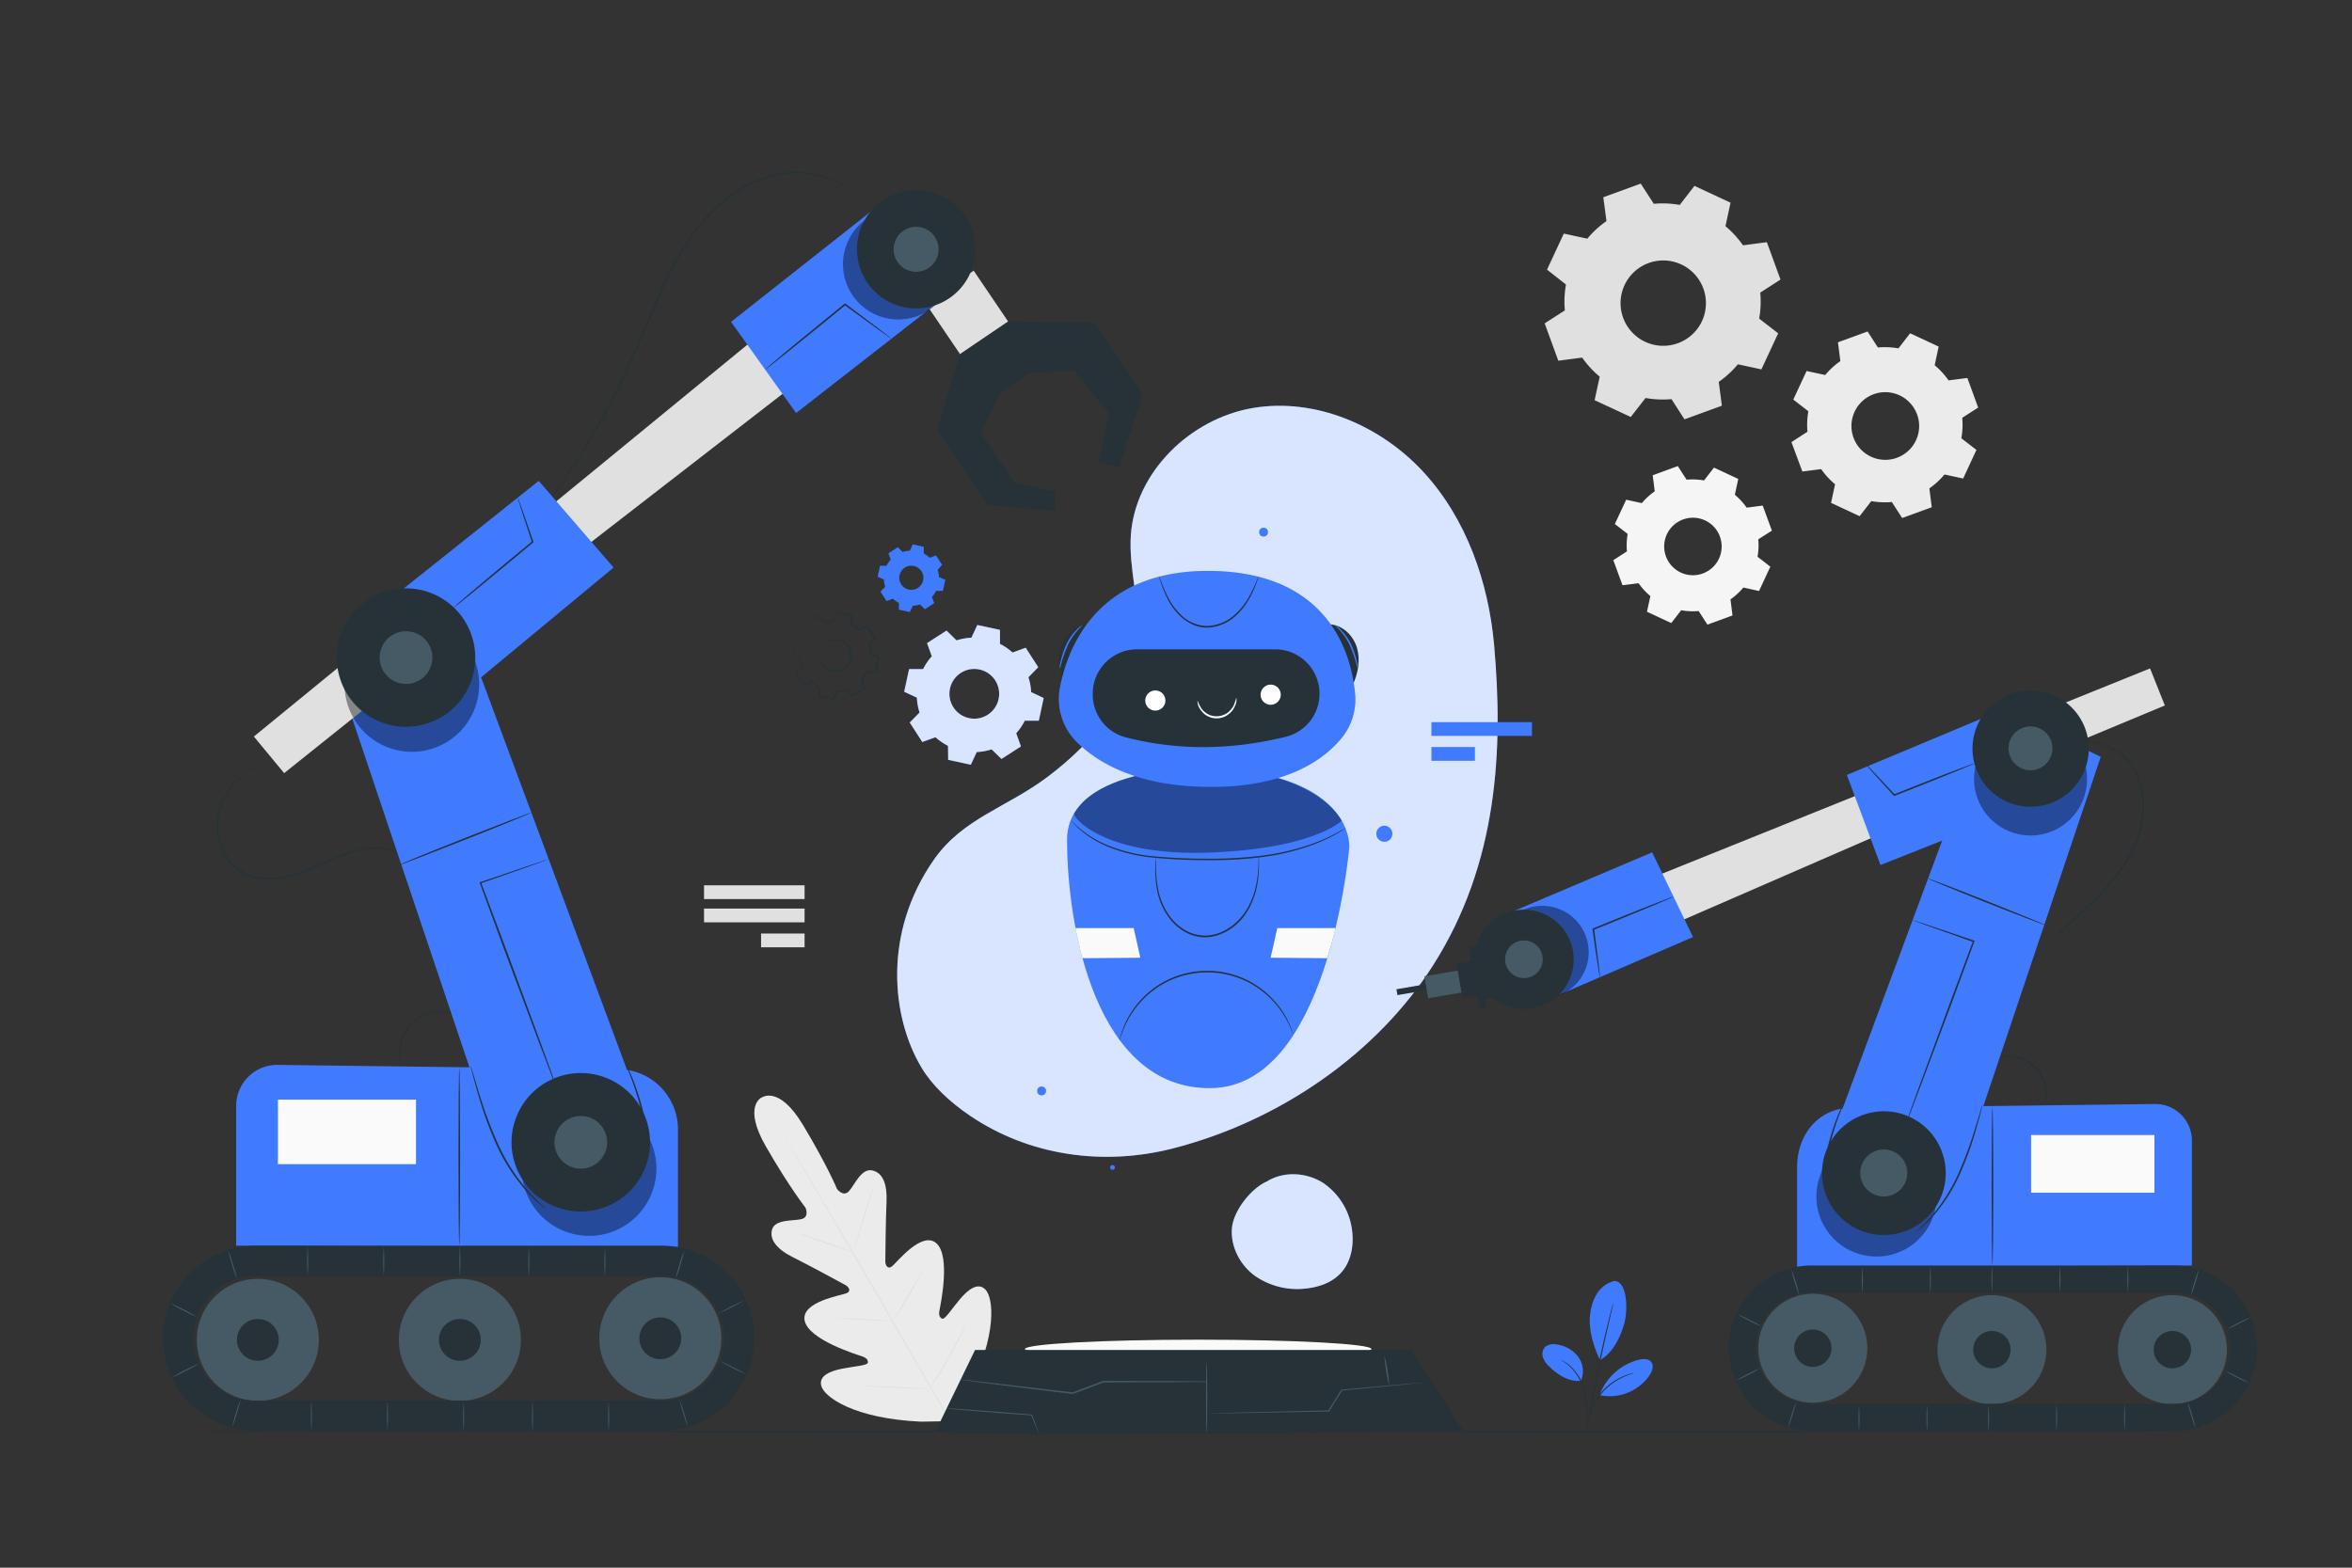 <svg xmlns="http://www.w3.org/2000/svg" viewBox="0 0 750 500"><rect x="0" y="0" width="750" height="500" fill="#333333" stroke="none"/><g id="freepik--background-complete--inject-4"><path d="M242.91,350s-6.16,2.68,1.35,15.72,12.58,19.43,12.58,19.43,1.37,3-1.22,3.66-8.4,0-9.4,3.25,1.53,6.39,6.56,8.89,15.85,8.38,16.83,8.92,2,1.92.26,2.62-14.59,2.72-13.27,8.78,16.48,10.71,18.13,11.26,2.07,1.2,2,2.09-4.48,1.17-8.12,1.89-7.74,2.2-6.69,5.63,10.24,10.29,31.75,11.29l10-.18,5-8.71c9.57-19.29,8.05-30.65,5.56-33.24s-5.77.27-8.17,3.11-4.77,6.54-5.59,6.18-1.2-1.05-.88-2.75,3.62-17.21-1-21.31-12.68,6.19-14.11,7.33-2.18-.41-2.17-1.51.12-13.42.38-19-1.12-9.32-4.58-10.06-5.61,4.67-7.41,6.64-3.79-.71-3.79-.71-3.12-7.54-10.87-20.44-13.2-8.68-13.2-8.68" style="fill:#ebebeb"></path><path d="M304.29,455.6c-5.66-9.5-15.42-26.55-23.88-41.14s-16.12-27.79-21.72-37.32c-2.81-4.75-5.07-8.6-6.65-11.27l-1.81-3.07-.46-.8-.15-.28s.07.09.18.26.28.45.49.79l1.85,3c1.61,2.64,3.91,6.47,6.74,11.22,5.65,9.5,13.35,22.69,21.8,37.27s18.19,31.66,23.8,41.19" style="fill:#e0e0e0"></path><path d="M254.31,393.29a3.3,3.3,0,0,1,.7.16c.45.12,1.1.31,1.89.56,1.59.49,3.76,1.23,6.15,2.08l6.1,2.21L271,399a3.89,3.89,0,0,1,.67.27,3,3,0,0,1-.71-.15c-.45-.12-1.09-.32-1.88-.57-1.59-.51-3.75-1.27-6.14-2.13l-6.11-2.16-1.85-.65A3,3,0,0,1,254.31,393.29Z" style="fill:#e0e0e0"></path><path d="M272.32,398.56c-.08,0,1.24-4.58,2.95-10.16s3.16-10.1,3.24-10.08-1.24,4.58-2.95,10.17S272.4,398.58,272.32,398.56Z" style="fill:#e0e0e0"></path><path d="M284.29,421.55a4.33,4.33,0,0,1,.38-.64l1.1-1.67c.93-1.42,2.2-3.38,3.52-5.6s2.46-4.27,3.27-5.75l1-1.77a3.77,3.77,0,0,1,.38-.63,3.35,3.35,0,0,1-.27.69c-.2.43-.49,1.05-.87,1.81-.76,1.51-1.87,3.58-3.2,5.81s-2.63,4.17-3.61,5.56c-.49.69-.89,1.25-1.18,1.62A3.22,3.22,0,0,1,284.29,421.55Z" style="fill:#e0e0e0"></path><path d="M267,420.38a2.41,2.41,0,0,1,.68,0l1.85.06c1.57,0,3.73.15,6.12.29s4.54.26,6.11.38l1.84.15a2.26,2.26,0,0,1,.68.1,3.6,3.6,0,0,1-.68,0l-1.86-.05c-1.56-.06-3.72-.16-6.11-.29s-4.55-.27-6.11-.39l-1.85-.15A3.16,3.16,0,0,1,267,420.38Z" style="fill:#e0e0e0"></path><path d="M275,442a4.53,4.53,0,0,1,.87,0l2.38.06c2,.06,4.78.17,7.84.31s5.83.28,7.83.4l2.38.15a5.74,5.74,0,0,1,.86.1,4,4,0,0,1-.87,0l-2.38-.06c-2-.07-4.78-.17-7.84-.31s-5.83-.29-7.83-.4l-2.37-.16A5.78,5.78,0,0,1,275,442Z" style="fill:#e0e0e0"></path><path d="M296.59,442.85A5.08,5.08,0,0,1,297,442c.34-.56.79-1.29,1.32-2.18,1.11-1.84,2.64-4.38,4.24-7.24s3-5.48,4-7.39c.47-.92.87-1.68,1.17-2.26a4.9,4.9,0,0,1,.47-.81,5.48,5.48,0,0,1-.36.86c-.24.55-.61,1.34-1.09,2.31-.94,1.93-2.3,4.58-3.91,7.44s-3.16,5.4-4.32,7.21c-.58.91-1.06,1.63-1.41,2.13A5.92,5.92,0,0,1,296.59,442.85Z" style="fill:#e0e0e0"></path><path d="M561.31,93.35a30.78,30.78,0,0,1-.35,8.26l6.06,4.7-5.35,11.5-7.5-1.62a31,31,0,0,1-6.1,5.6l1,7.6-11.93,4.35L533,127.3a31.29,31.29,0,0,1-8.27-.36L520,133l-11.51-5.36,1.62-7.5a30.91,30.91,0,0,1-5.59-6.09l-7.61,1-4.35-11.92L499,99a30.78,30.78,0,0,1,.35-8.26L493.31,86l5.35-11.5,7.5,1.62a30.71,30.71,0,0,1,6.1-5.6l-1-7.61,11.93-4.35L527.36,65a31.29,31.29,0,0,1,8.27.36l4.69-6.07,11.51,5.36-1.62,7.49a31.25,31.25,0,0,1,5.59,6.1l7.61-1,4.35,11.92-6.45,4.16ZM543.15,92A13.61,13.61,0,1,0,535,109.48,13.6,13.6,0,0,0,543.15,92Z" style="fill:#e0e0e0;fill-rule:evenodd"></path><path d="M625.71,133.23a24.26,24.26,0,0,1-.28,6.55l4.81,3.72L626,152.62l-5.94-1.29a24.92,24.92,0,0,1-4.83,4.44l.77,6-9.45,3.45-3.29-5.11a24.71,24.71,0,0,1-6.55-.28l-3.72,4.8-9.11-4.24,1.28-5.94a24.57,24.57,0,0,1-4.43-4.83l-6,.77L571.25,141l5.11-3.3a24.61,24.61,0,0,1,.28-6.54l-4.8-3.72,4.24-9.12,5.94,1.29a24.61,24.61,0,0,1,4.83-4.44l-.77-6,9.45-3.45,3.29,5.11a24.71,24.71,0,0,1,6.55.28l3.72-4.81,9.11,4.25-1.28,5.94a24.59,24.59,0,0,1,4.43,4.83l6-.77,3.44,9.44-5.11,3.29Zm-14.38-1A10.79,10.79,0,1,0,604.89,146,10.78,10.78,0,0,0,611.33,132.19Z" style="fill:#ebebeb;fill-rule:evenodd"></path><path d="M560.68,172a21.13,21.13,0,0,1-.24,5.57l4.08,3.16-3.6,7.76-5-1.1a21.08,21.08,0,0,1-4.11,3.77l.65,5.13-8,2.93-2.8-4.34a20.73,20.73,0,0,1-5.57-.25l-3.16,4.09-7.75-3.61,1.09-5a21.05,21.05,0,0,1-3.77-4.1l-5.12.65-2.93-8,4.34-2.8a21.14,21.14,0,0,1,.24-5.57l-4.09-3.16,3.61-7.75,5,1.09a21.08,21.08,0,0,1,4.11-3.77l-.65-5.12,8-2.93,2.8,4.34a21.14,21.14,0,0,1,5.57.24l3.16-4.09,7.75,3.61-1.09,5.05a21.11,21.11,0,0,1,3.77,4.11l5.12-.66,2.93,8L560.68,172Zm-12.24-.89A9.17,9.17,0,1,0,543,182.9,9.17,9.17,0,0,0,548.44,171.14Z" style="fill:#f5f5f5;fill-rule:evenodd"></path><rect x="224.51" y="289.79" width="32.06" height="4.39" transform="translate(481.07 583.96) rotate(180)" style="fill:#e0e0e0"></rect><rect x="224.51" y="282.36" width="32.06" height="4.39" transform="translate(481.07 569.11) rotate(180)" style="fill:#e0e0e0"></rect><rect x="242.69" y="297.73" width="13.87" height="4.39" transform="translate(499.25 599.86) rotate(180)" style="fill:#e0e0e0"></rect></g><g id="freepik--Floor--inject-4"><path d="M711.61,456.57c0,.14-150.72.26-336.59.26s-336.63-.12-336.63-.26,150.69-.26,336.63-.26S711.61,456.42,711.61,456.57Z" style="fill:#263238"></path></g><g id="freepik--Plant--inject-4"><path d="M514.82,408.55a9.05,9.05,0,0,0-5.69,4.22,15.84,15.84,0,0,0-2.11,6.92c-.45,4.69,1.17,9.86,3.19,14.1,4.56-2.54,6.69-8.22,7.59-11.16,1.43-4.66,1.17-13.94-3-14.08" style="fill:#407BFF"></path><path d="M504.13,440.39a7.73,7.73,0,0,0-.92-7.7,10.26,10.26,0,0,0-6.91-3.89,4.33,4.33,0,0,0-3.57.77,3.31,3.31,0,0,0-.74,3.27,6.69,6.69,0,0,0,1.92,2.9c2.89,2.8,6.21,5,10.22,4.65" style="fill:#407BFF"></path><path d="M506.09,455.47a5.05,5.05,0,0,0,.06-1c0-.69.05-1.57.08-2.64a27.36,27.36,0,0,0-.9-8.67,16.65,16.65,0,0,0-4.51-7.43,11.78,11.78,0,0,0-2.15-1.55,6.17,6.17,0,0,0-.65-.32c-.15-.07-.23-.1-.24-.08a16.59,16.59,0,0,1,2.87,2.13,17.08,17.08,0,0,1,4.35,7.35,29.15,29.15,0,0,1,1,8.57c0,1.11,0,2,0,2.64A5.47,5.47,0,0,0,506.09,455.47Z" style="fill:#263238"></path><path d="M514.39,415.63a3.3,3.3,0,0,0-.13.4l-.32,1.17c-.27,1-.65,2.48-1.09,4.3-.9,3.64-2.07,8.68-3.23,14.28s-2.1,10.7-2.73,14.4c-.32,1.85-.56,3.34-.71,4.38-.07.49-.13.89-.17,1.19a2,2,0,0,0,0,.43,1.49,1.49,0,0,0,.11-.41c.06-.31.13-.7.23-1.19l.82-4.36c.68-3.68,1.66-8.77,2.82-14.37s2.29-10.64,3.13-14.3c.41-1.79.75-3.26,1-4.32.11-.49.19-.88.26-1.18A1.47,1.47,0,0,0,514.39,415.63Z" style="fill:#263238"></path><path d="M510.2,444.59a18.08,18.08,0,0,1,12.41-10.91c1.42-.34,3.19-.39,4,.8s.25,2.85-.55,4.07A15.45,15.45,0,0,1,510.21,445" style="fill:#407BFF"></path><path d="M521.07,437.89a4.64,4.64,0,0,0-.9.18,10.36,10.36,0,0,0-1,.3,11.87,11.87,0,0,0-1.34.49,15,15,0,0,0-1.56.72c-.55.28-1.12.63-1.7,1a20.31,20.31,0,0,0-3.47,2.92,20,20,0,0,0-2.65,3.67,16.9,16.9,0,0,0-.85,1.79,13.23,13.23,0,0,0-.58,1.61,12.37,12.37,0,0,0-.36,1.38,6.38,6.38,0,0,0-.19,1.05,4.06,4.06,0,0,0-.09.91c.07,0,.21-1.29.86-3.26.18-.49.36-1,.62-1.58a17.74,17.74,0,0,1,.87-1.75,20.55,20.55,0,0,1,2.62-3.59,21.54,21.54,0,0,1,3.39-2.89c.58-.37,1.12-.73,1.67-1a16.33,16.33,0,0,1,1.52-.75C519.81,438.24,521.09,438,521.07,437.89Z" style="fill:#263238"></path></g><g id="freepik--Gears--inject-4"><path d="M294.4,213.32a18,18,0,0,1,2.74-4l-1.53-4.2,6.22-4,3.19,3.13a18,18,0,0,1,4.74-.86l1.89-4.05,7.22,1.56,0,4.47a17.51,17.51,0,0,1,4,2.75l4.2-1.53,4,6.21L327.94,216a18,18,0,0,1,.87,4.74l4,1.89-1.56,7.23-4.47,0a18.27,18.27,0,0,1-2.74,4l1.52,4.2-6.21,4L316.2,239a18.36,18.36,0,0,1-4.74.86l-1.89,4.05-7.22-1.57-.05-4.46a18.66,18.66,0,0,1-4-2.75l-4.2,1.53-4-6.22,3.13-3.19a18.36,18.36,0,0,1-.86-4.74l-4.05-1.89,1.57-7.22,4.47,0Zm8.53,6.29a7.93,7.93,0,1,0,9.43-6.07A7.92,7.92,0,0,0,302.93,219.61Z" style="fill:#407BFF;fill-rule:evenodd"></path><path d="M282.7,180.41a9,9,0,0,1,1.33-1.93l-.74-2,3-1.95,1.54,1.52a8.89,8.89,0,0,1,2.31-.42l.91-2,3.51.76,0,2.17a8.88,8.88,0,0,1,1.92,1.33l2-.74,1.94,3L299,181.72a8.89,8.89,0,0,1,.42,2.31l2,.91-.76,3.51-2.16,0a8.59,8.59,0,0,1-1.34,1.92l.75,2-3,1.94-1.55-1.52a8.9,8.9,0,0,1-2.3.42l-.92,2-3.5-.76,0-2.16a8.65,8.65,0,0,1-1.93-1.34l-2,.75-1.95-3,1.52-1.55a8.9,8.9,0,0,1-.42-2.3l-2-.92.76-3.5,2.17,0Zm4.14,3.05a3.85,3.85,0,1,0,4.58-2.94A3.85,3.85,0,0,0,286.84,183.46Z" style="fill:#407BFF;fill-rule:evenodd"></path><path d="M256.33,204a11.5,11.5,0,0,1,1.71-2.46l-1-2.61,3.87-2.49,2,1.95a11.15,11.15,0,0,1,2.95-.54l1.17-2.51,4.49,1,0,2.78a11.15,11.15,0,0,1,2.46,1.71l2.61-1,2.49,3.87-1.95,2a11.3,11.3,0,0,1,.54,2.95l2.51,1.17-1,4.49-2.78,0a11.15,11.15,0,0,1-1.71,2.46l1,2.61-3.87,2.49-2-1.95a11.3,11.3,0,0,1-2.95.54L265.77,223l-4.49-1,0-2.77a11.5,11.5,0,0,1-2.46-1.71l-2.61,1-2.49-3.86,1.95-2a11.15,11.15,0,0,1-.54-2.95l-2.52-1.17,1-4.49,2.77,0Zm5.31,3.92a4.93,4.93,0,1,0,5.86-3.78A4.93,4.93,0,0,0,261.64,208Z" style="fill:none"></path><path d="M261.64,208s0-.11,0-.32a3.51,3.51,0,0,1,.28-.87,5,5,0,0,1,2.34-2.4,5.15,5.15,0,1,1,2.86,9.75,5.08,5.08,0,0,1-4.58-1.8,4.92,4.92,0,0,1-1.14-3.15,3.72,3.72,0,0,1,.11-.91c0-.2.08-.3.1-.3s-.05.44,0,1.2a4.84,4.84,0,0,0,1.21,2.92A4.72,4.72,0,0,0,271,210a4.73,4.73,0,0,0-6.57-5.28,4.88,4.88,0,0,0-2.31,2.15C261.77,207.53,261.69,208,261.64,208Z" style="fill:#263238"></path><path d="M256.33,204a3.37,3.37,0,0,1-.69.05l-2.08.06.08-.06c-.24,1.17-.55,2.68-.93,4.5l-.07-.15,2.52,1.16.09,0v.1a11.12,11.12,0,0,0,.55,2.9l0,.1-.07.07-1.94,2,0-.23,2.5,3.85-.24-.08,2.6-1,.13-.05.09.09a11.49,11.49,0,0,0,2.42,1.67l.12.06v.14c0,.86,0,1.8,0,2.77l-.19-.22,4.5,1-.27.13,1.17-2.51.06-.14h.15a11.16,11.16,0,0,0,2.88-.52l.15-.05.1.11c.63.6,1.3,1.27,2,1.94l-.32,0,3.87-2.49-.11.3-.95-2.61-.05-.15.1-.11a11.09,11.09,0,0,0,1.67-2.41h0l.23-.14h1.39l1.39,0-.25.21c.32-1.52.65-3,1-4.49l.14.29-2.51-1.18-.14-.06v-.16a10.69,10.69,0,0,0-.52-2.88l-.05-.15.11-.1,1.95-2,0,.3q-1.28-2-2.48-3.87l.28.1-2.61.94-.14.05-.1-.09a10.88,10.88,0,0,0-2.41-1.68l-.12-.06v-.14c0-1,0-1.88,0-2.78l.17.21-4.48-1,.22-.11c-.42.88-.81,1.71-1.18,2.51l-.05.11h-.12a11.41,11.41,0,0,0-2.9.51l-.1,0-.07-.07-2-2,.19,0-3.89,2.46.05-.14c.37,1,.67,1.9.92,2.62l0,.05,0,0a16.06,16.06,0,0,0-1.77,2.4s0-.06.07-.17a5.07,5.07,0,0,1,.26-.5,10.07,10.07,0,0,1,1.32-1.84l0,.08-1-2.6,0-.08.08-.06,3.84-2.52.1-.06.09.08,2,1.94-.18,0a11.18,11.18,0,0,1,3-.56l-.16.11,1.16-2.53.06-.14.16,0,4.5,1,.16,0v.17c0,.9,0,1.82,0,2.78l-.12-.2a11.65,11.65,0,0,1,2.52,1.73l-.24,0,2.61-1,.18-.07.1.17c.81,1.25,1.64,2.54,2.5,3.85l.1.17-.14.14-1.94,2,.06-.26a11.76,11.76,0,0,1,.55,3l-.15-.22,2.52,1.17.19.09-.05.2c-.31,1.47-.64,3-1,4.49l0,.2h-.21l-1.38,0H276.5l.22-.14h0A11.85,11.85,0,0,1,275,217l0-.27,1,2.61.07.2-.17.11L272,222.14l-.17.11-.15-.15-2-1.95.26.06a11.48,11.48,0,0,1-3,.55l.21-.15c-.4.88-.81,1.74-1.17,2.52l-.09.18-.18-.05-4.49-1-.19,0v-.18c0-1,0-1.92,0-2.78l.12.2a11.77,11.77,0,0,1-2.51-1.75l.22,0-2.61.94-.16.06-.09-.14c-.86-1.36-1.69-2.65-2.47-3.87l-.08-.13.11-.1,1.95-2,0,.18a11.82,11.82,0,0,1-.52-3l.09.13-2.51-1.19-.1,0,0-.11c.42-1.81.76-3.31,1-4.48V204h.07l2.05,0,.53,0Z" style="fill:#263238"></path><g style="opacity:0.8"><path d="M294.4,213.32a18,18,0,0,1,2.74-4l-1.53-4.2,6.22-4,3.19,3.13a18,18,0,0,1,4.74-.86l1.89-4.05,7.22,1.56,0,4.47a17.51,17.51,0,0,1,4,2.75l4.2-1.53,4,6.21L327.94,216a18,18,0,0,1,.87,4.74l4,1.89-1.56,7.23-4.47,0a18.27,18.27,0,0,1-2.74,4l1.52,4.2-6.21,4L316.2,239a18.36,18.36,0,0,1-4.74.86l-1.89,4.05-7.22-1.57-.05-4.46a18.66,18.66,0,0,1-4-2.75l-4.2,1.53-4-6.22,3.13-3.19a18.36,18.36,0,0,1-.86-4.74l-4.05-1.89,1.57-7.22,4.47,0Zm8.53,6.29a7.93,7.93,0,1,0,9.43-6.07A7.92,7.92,0,0,0,302.93,219.61Z" style="fill:#fff;fill-rule:evenodd"></path></g></g><g id="freepik--Platform--inject-4"><path d="M476.44,205.78c-1.79-20.13-8.81-40.27-22.47-55.16s-34.51-23.85-54.44-20.49S362,150.53,360.6,170.7c-.71,10.71,2.86,21.34,2.27,32.05-1,18.52-14.29,34.19-29.15,45.27-12.81,9.56-26.62,13-35.8,26-16.47,23.44-13.73,50.45-4,66.6,3.34,5.55,8.82,10.77,15.39,15.22,18.87,12.8,42.48,16.1,64.58,10.47,34.29-8.75,65.25-30.38,83.09-58.45C477.71,275.3,479.38,238.86,476.44,205.78Z" style="fill:#407BFF"></path><g style="opacity:0.8"><path d="M476.44,205.78c-1.79-20.13-8.81-40.27-22.47-55.16s-34.51-23.85-54.44-20.49S362,150.53,360.6,170.7c-.71,10.71,2.86,21.34,2.27,32.05-1,18.52-14.29,34.19-29.15,45.27-12.81,9.56-26.62,13-35.8,26-16.47,23.44-13.73,50.45-4,66.6,3.34,5.55,8.82,10.77,15.39,15.22,18.87,12.8,42.48,16.1,64.58,10.47,34.29-8.75,65.25-30.38,83.09-58.45C477.71,275.3,479.38,238.86,476.44,205.78Z" style="fill:#fff"></path></g><circle cx="332.15" cy="347.95" r="1.42" style="fill:#407BFF"></circle><circle cx="354.75" cy="372.35" r="0.75" style="fill:#407BFF"></circle><path d="M404.21,376.72c-5.12,2.1-11,9.44-11.39,15.21s2.63,11.51,7.28,14.94a23.59,23.59,0,0,0,16.46,4.07c4.11-.45,8.28-1.91,11.06-5,3.08-3.37,4.05-8.25,3.6-12.79a21.46,21.46,0,0,0-9.15-15.76c-5.26-3.44-12.47-3.93-17.86-.71" style="fill:#407BFF"></path><g style="opacity:0.8"><path d="M404.21,376.72c-5.12,2.1-11,9.44-11.39,15.21s2.63,11.51,7.28,14.94a23.59,23.59,0,0,0,16.46,4.07c4.11-.45,8.28-1.91,11.06-5,3.08-3.37,4.05-8.25,3.6-12.79a21.46,21.46,0,0,0-9.15-15.76c-5.26-3.44-12.47-3.93-17.86-.71" style="fill:#fff"></path></g><path d="M444,265.92a2.56,2.56,0,1,1-2.56-2.56A2.56,2.56,0,0,1,444,265.92Z" style="fill:#407BFF;fill-rule:evenodd"></path><circle cx="402.92" cy="169.72" r="1.42" style="fill:#407BFF"></circle><path d="M437.33,430.28c0,1.67-24.73,3-55.25,3s-55.25-1.35-55.25-3,24.73-3,55.25-3S437.33,428.61,437.33,430.28Z" style="fill:#fafafa"></path><path d="M298.3,456.56l12.62-26H450.13l16.59,26s-168.42,1.75-168.42.06" style="fill:#263238"></path><path d="M384.76,457c-.11,0-.2-5.06-.2-11.29s.09-11.28.2-11.28.21,5.05.21,11.28S384.88,457,384.76,457Z" style="fill:#455a64"></path><path d="M455.51,440.77l-.53.09-1.54.17-5.77.59-19.82,1.89.16-.09-4.15,6.69-.06.1h-.11l-1.63,0-26.37.49-8,.1h-2.94l.2,0,.56,0,2.17-.09,8-.23,26.37-.61,1.63,0-.17.1c1.43-2.31,2.83-4.55,4.15-6.69l.06-.08h.1l19.82-1.75,5.78-.47,1.55-.1Z" style="fill:#455a64"></path><path d="M442.93,441.93a56.49,56.49,0,0,1-1.49-9.57,28,28,0,0,1,1,4.75A27.13,27.13,0,0,1,442.93,441.93Z" style="fill:#455a64"></path><path d="M331.34,457.3a1.64,1.64,0,0,1-.22-.42l-.52-1.2-1.78-4.33.15.09-9.55-.71c-4.85-.38-9.24-.74-12.42-1l-3.76-.34a12.59,12.59,0,0,1-1.37-.17,9.13,9.13,0,0,1,1.39,0l3.77.24c3.19.22,7.58.54,12.44.92l9.53.77h.12l0,.09c.67,1.77,1.23,3.26,1.64,4.36l.43,1.22A1.64,1.64,0,0,1,331.34,457.3Z" style="fill:#455a64"></path><path d="M384.76,440.77s-.05,0-.16,0l-.48,0-1.87,0-6.92.06-23.47.07h.07l-6.37,2.39-3.45,1.3-.05,0H342l-25.41-3.14-7.58-1-2-.28-.53-.08-.17-.05h.18l.53,0,2.06.21,7.59.86,25.43,3H342l3.45-1.3,6.38-2.39h.07l23.47.07,6.92.06,1.87,0,.48,0Z" style="fill:#455a64"></path><rect x="456.45" y="230.32" width="32.06" height="4.39" style="fill:#407BFF"></rect><rect x="456.45" y="238.26" width="13.87" height="4.39" style="fill:#407BFF"></rect></g><g id="freepik--robot-3--inject-4"><path d="M655.77,239.77a1.14,1.14,0,0,1,.2-.19l.63-.52.48-.37.62-.38.74-.44.88-.39a16.14,16.14,0,0,1,11.4-.2,18.31,18.31,0,0,1,6.88,4.07,19,19,0,0,1,4.84,7.79c2.1,6.2,1.56,13.79-1.47,20.64s-7.86,12.34-12.4,16.89-9,8.33-12.51,11.72a91.59,91.59,0,0,0-7.9,8.38c-.86,1.06-1.5,1.9-1.93,2.48l-.49.65c-.11.14-.17.22-.18.21a1,1,0,0,1,.14-.24c.11-.18.26-.41.45-.68.39-.6,1-1.47,1.85-2.54a83.14,83.14,0,0,1,7.81-8.53c3.48-3.42,7.87-7.23,12.42-11.79s9.24-10,12.27-16.76S684,255.36,682,249.3a18.87,18.87,0,0,0-4.68-7.64,18,18,0,0,0-6.71-4,16,16,0,0,0-11.2,0A17.81,17.81,0,0,0,655.77,239.77Z" style="fill:#263238"></path><path d="M573.05,404.2V372.37c0-11.28,7.55-18.93,17-19.05l97.08-1.21a11.68,11.68,0,0,1,11.82,11.67v39.84Z" style="fill:#407BFF"></path><rect x="647.67" y="362.01" width="39.33" height="18.38" style="fill:#fafafa"></rect><path d="M635.34,403.43c-.14,0-.26-11.26-.26-25.15s.12-25.15.26-25.15.26,11.26.26,25.15S635.48,403.43,635.34,403.43Z" style="fill:#263238"></path><path d="M635.74,337.88a2.9,2.9,0,0,1,1-.46,10.51,10.51,0,0,1,2.83-.63,11.81,11.81,0,0,1,13,11.34,10.43,10.43,0,0,1-.23,2.89,3.31,3.31,0,0,1-.33,1,19.26,19.26,0,0,0,.19-3.87,11.77,11.77,0,0,0-12.61-11A19.42,19.42,0,0,0,635.74,337.88Z" style="fill:#263238"></path><polygon points="587.56 353.55 635.34 224.97 669.88 241.37 629.35 362.01 587.56 353.55" style="fill:#407BFF"></polygon><circle cx="598.37" cy="381.65" r="19.18" transform="translate(-107.98 450.72) rotate(-38.12)" style="opacity:0.4"></circle><circle cx="600.73" cy="374.17" r="19.73" transform="translate(10.51 764.71) rotate(-65.41)" style="fill:#263238"></circle><circle cx="600.73" cy="374.17" r="7.5" transform="translate(63.84 835.28) rotate(-72.58)" style="fill:#455a64"></circle><path d="M608,357.68a7.2,7.2,0,0,1,.24-.79c.2-.56.46-1.32.79-2.26.72-2,1.73-4.8,3-8.25,2.58-7,6.11-16.58,10-27.17l7.12-19.06.14.3-14.09-5L611.26,294l-1-.39a1.19,1.19,0,0,1-.34-.16,1.74,1.74,0,0,1,.37.09l1,.33,4,1.31,14.15,4.8.21.07-.08.22c-2,5.56-4.47,12.11-7,19.08l-10.17,27.12-3.13,8.19-.88,2.22A3.65,3.65,0,0,1,608,357.68Z" style="fill:#263238"></path><path d="M652.38,295.1c0,.14-8.5-3.09-18.88-7.2s-18.74-7.55-18.69-7.69,8.51,3.09,18.88,7.21S652.44,295,652.38,295.1Z" style="fill:#263238"></path><path d="M610.58,393.15s.48-.45,1.37-1.24a44.85,44.85,0,0,0,3.55-3.55,56.1,56.1,0,0,0,8.89-13.87,123.61,123.61,0,0,0,5.71-15.56l1.47-4.81c.17-.52.3-.95.42-1.31s.16-.45.18-.44a1.55,1.55,0,0,1-.08.47c-.09.36-.2.8-.32,1.33-.3,1.15-.74,2.82-1.32,4.87a107.39,107.39,0,0,1-5.59,15.66,52.75,52.75,0,0,1-9.09,13.91,34.25,34.25,0,0,1-3.69,3.45,13.3,13.3,0,0,1-1.09.83C610.73,393.08,610.59,393.17,610.58,393.15Z" style="fill:#263238"></path><path d="M585.47,382.42s-.12,0-.34-.07a3.69,3.69,0,0,1-.91-.43,6.1,6.1,0,0,1-2.29-2.87,11.11,11.11,0,0,1-.51-5.42,66,66,0,0,1,1.12-6.54,70.11,70.11,0,0,1,3.58-11.49c.58-1.43,1.11-2.56,1.48-3.33a6.64,6.64,0,0,1,.65-1.17,6.65,6.65,0,0,1-.46,1.25c-.32.8-.8,1.94-1.33,3.38a84.3,84.3,0,0,0-3.41,11.47c-.91,4.54-1.91,8.85-.78,11.72a6.24,6.24,0,0,0,2.06,2.83C585,382.25,585.49,382.37,585.47,382.42Z" style="fill:#263238"></path><circle cx="578.07" cy="430" r="17.38" style="fill:#455a64"></circle><circle cx="578.07" cy="430" r="5.96" style="fill:#263238"></circle><circle cx="635.18" cy="430.46" r="17.38" style="fill:#455a64"></circle><circle cx="635.18" cy="430.46" r="5.96" style="fill:#263238"></circle><circle cx="692.73" cy="430.46" r="17.38" style="fill:#455a64"></circle><circle cx="692.73" cy="430.46" r="5.96" style="fill:#263238"></circle><path d="M693.35,456.38H577.68a26.38,26.38,0,0,1,0-52.76H693.35a26.38,26.38,0,1,1,0,52.76ZM577.68,412.27a17.73,17.73,0,1,0,0,35.46H693.35a17.73,17.73,0,1,0,0-35.46Z" style="fill:#263238"></path><path d="M635.18,412.25a56,56,0,0,1,0-8.46,59.72,59.72,0,0,1,0,8.46Z" style="fill:#455a64"></path><path d="M656.86,412.25a56,56,0,0,1,0-8.46,56,56,0,0,1,0,8.46Z" style="fill:#455a64"></path><path d="M678.54,412.25a56,56,0,0,1,0-8.46,56,56,0,0,1,0,8.46Z" style="fill:#455a64"></path><path d="M698.69,413.08a28.06,28.06,0,0,1,1.07-4.1,28.58,28.58,0,0,1,1.38-4,29,29,0,0,1-1.08,4.09A30.53,30.53,0,0,1,698.69,413.08Z" style="fill:#455a64"></path><path d="M710.11,423.94a56.42,56.42,0,0,1,7.53-3.85,29.23,29.23,0,0,1-3.69,2.06A27.54,27.54,0,0,1,710.11,423.94Z" style="fill:#455a64"></path><path d="M634.11,448.11a56,56,0,0,1,0,8.46,56,56,0,0,1,0-8.46Z" style="fill:#455a64"></path><path d="M655.79,447.84a56,56,0,0,1,0,8.46,59.72,59.72,0,0,1,0-8.46Z" style="fill:#455a64"></path><path d="M677.47,447.84a56,56,0,0,1,0,8.46,59.72,59.72,0,0,1,0-8.46Z" style="fill:#455a64"></path><path d="M697.62,447.28a29.17,29.17,0,0,1,1.38,4,30.7,30.7,0,0,1,1.08,4.1,28.09,28.09,0,0,1-1.38-4A29,29,0,0,1,697.62,447.28Z" style="fill:#455a64"></path><path d="M709.64,437.3a30.66,30.66,0,0,1,3.84,1.79,29.23,29.23,0,0,1,3.69,2.06,54.85,54.85,0,0,1-7.53-3.85Z" style="fill:#455a64"></path><path d="M614.47,448.11a56,56,0,0,1,0,8.46,59.72,59.72,0,0,1,0-8.46Z" style="fill:#455a64"></path><path d="M592.79,448.11a56,56,0,0,1,0,8.46,59.72,59.72,0,0,1,0-8.46Z" style="fill:#455a64"></path><path d="M572.65,447.28a29,29,0,0,1-1.08,4.09,29.64,29.64,0,0,1-1.38,4,56.75,56.75,0,0,1,2.46-8.1Z" style="fill:#455a64"></path><path d="M561.22,436.42a29.23,29.23,0,0,1-3.69,2.06,30.66,30.66,0,0,1-3.84,1.79,28.25,28.25,0,0,1,3.7-2.07A29,29,0,0,1,561.22,436.42Z" style="fill:#455a64"></path><path d="M615.54,412.51a59.72,59.72,0,0,1,0-8.46,56,56,0,0,1,0,8.46Z" style="fill:#455a64"></path><path d="M593.86,412.51a56,56,0,0,1,0-8.46,56,56,0,0,1,0,8.46Z" style="fill:#455a64"></path><path d="M573.72,413.08a28.09,28.09,0,0,1-1.38-4,29,29,0,0,1-1.08-4.09,28.58,28.58,0,0,1,1.38,4A29,29,0,0,1,573.72,413.08Z" style="fill:#455a64"></path><path d="M561.7,423.05a28.13,28.13,0,0,1-3.84-1.78,29.1,29.1,0,0,1-3.7-2.07A27.54,27.54,0,0,1,558,421,28.39,28.39,0,0,1,561.7,423.05Z" style="fill:#455a64"></path><polygon points="528.76 279.15 593.62 253.05 597.32 267.01 535.36 293.97 528.76 279.15" style="fill:#e0e0e0"></polygon><polygon points="645.38 257.75 599.64 275.89 588.92 247.16 640.72 225.48 645.38 257.75" style="fill:#407BFF"></polygon><polygon points="661.73 236.91 690.32 225 685.61 213.18 657.86 224.39 661.73 236.91" style="fill:#e0e0e0"></polygon><circle cx="647.5" cy="248.46" r="18.02" style="opacity:0.4"></circle><path d="M661.12,226.17a18.54,18.54,0,1,1-26.2-1A18.54,18.54,0,0,1,661.12,226.17Z" style="fill:#263238"></path><path d="M652.68,234a7,7,0,1,1-10-.41A7,7,0,0,1,652.68,234Z" style="fill:#455a64"></path><path d="M594.59,243.33a5.58,5.58,0,0,1,.76.7c.52.55,1.2,1.24,2,2.08l6.87,7.31-.27-.06,6.31-2.51c5.34-2.11,10.17-4,13.68-5.33l4.17-1.56a11.17,11.17,0,0,1,1.55-.5,9.31,9.31,0,0,1-1.47.69l-4.11,1.72c-3.48,1.42-8.29,3.36-13.62,5.46l-6.33,2.49-.16.06-.11-.12-6.73-7.44c-.78-.88-1.41-1.61-1.91-2.18A4.17,4.17,0,0,1,594.59,243.33Z" style="fill:#263238"></path><polygon points="481.03 291.29 526.83 271.85 539.87 298.86 492.4 319.33 481.03 291.29" style="fill:#407BFF"></polygon><circle cx="491.78" cy="303.67" r="14.8" transform="translate(81.86 711.14) rotate(-76.52)" style="opacity:0.4"></circle><circle cx="485.98" cy="305.96" r="15.84" transform="translate(46.89 676.08) rotate(-72.32)" style="fill:#263238"></circle><path d="M483.63,300.42a6,6,0,1,1-3.2,7.89A6,6,0,0,1,483.63,300.42Z" style="fill:#455a64"></path><path d="M510.16,311.67a5,5,0,0,1-.24-1.13l-.51-3.18c-.41-2.8-1-6.6-1.59-11l0-.19.18-.07,5.63-2.29c5.51-2.24,10.51-4.23,14.14-5.65l4.31-1.66a9.72,9.72,0,0,1,1.6-.54,10.6,10.6,0,0,1-1.53.73l-4.24,1.81c-3.6,1.5-8.57,3.55-14.08,5.79l-5.64,2.27.15-.26c.56,4.38,1.05,8.18,1.41,11,.15,1.3.27,2.37.36,3.2A5.82,5.82,0,0,1,510.16,311.67Z" style="fill:#263238"></path><rect x="450.19" y="309.74" width="1.9" height="11.49" transform="translate(685.99 -182.41) rotate(80.29)" style="fill:#263238"></rect><polygon points="478.18 303.89 471.52 305.03 470.94 301.64 468.38 302.08 469.13 306.52 464.46 307.32 464.84 309.54 466.34 318.3 471.01 317.5 471.73 321.7 474.01 321.31 473.55 318.63 480.5 317.44 478.18 303.89" style="fill:#263238"></polygon><rect x="454.74" y="310.4" width="10.78" height="7.11" transform="translate(-46.37 82.12) rotate(-9.71)" style="fill:#455a64"></rect></g><g id="freepik--robot-2--inject-4"><path d="M386.26,244.9s-46-1.49-46,23c0,27.73,9.14,79.69,46,79.15s43.62-73.4,44-76.64C430.29,270.38,432.21,247,386.26,244.9Z" style="fill:#407BFF"></path><path d="M429.19,264.06a.86.86,0,0,1-.19.15l-.59.39c-.51.35-1.29.82-2.3,1.4a55.43,55.43,0,0,1-9.08,4,74.17,74.17,0,0,1-14.34,3.33,127.73,127.73,0,0,1-18,1,165.89,165.89,0,0,1-18-.91,49.56,49.56,0,0,1-14.24-3.74,32.51,32.51,0,0,1-8.36-5.33c-.86-.8-1.5-1.46-1.9-1.92l-.45-.54-.15-.19s.07.05.19.16l.49.5c.42.44,1.08,1.07,2,1.83a33,33,0,0,0,8.37,5.16A50.18,50.18,0,0,0,366.74,273a175.53,175.53,0,0,0,17.95.87,133.37,133.37,0,0,0,17.94-1,76.22,76.22,0,0,0,14.29-3.21,59.43,59.43,0,0,0,9.09-3.87c1-.55,1.82-1,2.35-1.31l.61-.34A1.18,1.18,0,0,1,429.19,264.06Z" style="fill:#263238"></path><path d="M401.39,273.3a3.28,3.28,0,0,1,.07.68c0,.45,0,1.12,0,2a34.51,34.51,0,0,1-.76,7.22,24.87,24.87,0,0,1-1.57,4.78,20.39,20.39,0,0,1-3,4.93,18.34,18.34,0,0,1-4.91,4.1,17.45,17.45,0,0,1-3.13,1.34,14.74,14.74,0,0,1-3.46.59A13,13,0,0,1,378,297.3a16.49,16.49,0,0,1-4.88-4.14,21.4,21.4,0,0,1-4.26-9.86,37.2,37.2,0,0,1-.46-7.25c0-.85.08-1.52.12-2a3.23,3.23,0,0,1,.09-.69,4.56,4.56,0,0,1,0,.69c0,.5,0,1.16,0,2a38.85,38.85,0,0,0,.62,7.17,21.17,21.17,0,0,0,4.26,9.62,16.17,16.17,0,0,0,4.75,4,12.58,12.58,0,0,0,6.41,1.55,14.23,14.23,0,0,0,3.33-.56,16.37,16.37,0,0,0,3-1.3,17.64,17.64,0,0,0,4.79-4,19.56,19.56,0,0,0,3-4.79,24.65,24.65,0,0,0,1.61-4.69,37.42,37.42,0,0,0,.92-7.14c0-.81,0-1.46.05-2A3.22,3.22,0,0,1,401.39,273.3Z" style="fill:#263238"></path><path d="M412.33,329.78c-.06,0-.36-1-1.14-2.69a30.74,30.74,0,0,0-4.25-6.69,29.65,29.65,0,0,0-9.15-7.26,28.86,28.86,0,0,0-27.56,1.05,29.45,29.45,0,0,0-8.57,7.93,30.25,30.25,0,0,0-3.73,7c-.66,1.76-.88,2.78-.94,2.77a4.69,4.69,0,0,1,.15-.75,20.14,20.14,0,0,1,.6-2.09,28.3,28.3,0,0,1,3.62-7.13,29.3,29.3,0,0,1,8.63-8.13,29,29,0,0,1,28-1.06,29.3,29.3,0,0,1,9.21,7.45,28.56,28.56,0,0,1,4.16,6.84c.35.88.61,1.56.75,2A3.85,3.85,0,0,1,412.33,329.78Z" style="fill:#263238"></path><path d="M405.18,305.46,407.3,296h18.58c-.66,2.82-1.58,6.11-2.64,9.61Z" style="fill:#fafafa"></path><path d="M363.62,305.46,361.51,296H342.92c.66,2.82,1.22,6.11,2.27,9.61Z" style="fill:#fafafa"></path><path d="M427.87,261.74c-4.45-7.26-16.22-15.66-41.61-16.84,0,0-28.45-.92-40.6,10.59a26.32,26.32,0,0,0-3.1,3.84c-.74,1.37,9.49,13.66,42.37,12.61C418.85,270.85,427.87,261.74,427.87,261.74Z" style="opacity:0.4"></path><path d="M339.47,218.36c-1.63-3.65-2.42-7.83-1.31-11.67s4.41-7.19,8.4-7.54" style="fill:#263238"></path><path d="M345.23,199.38c0,.07-.67.61-1.62,1.7a19.94,19.94,0,0,0-3.1,4.67,45,45,0,0,0-1.94,5.31,17.07,17.07,0,0,1-.66,2.27,7.6,7.6,0,0,1,.3-2.36,30.8,30.8,0,0,1,1.82-5.44,17,17,0,0,1,3.31-4.7A6,6,0,0,1,345.23,199.38Z" style="fill:#407BFF"></path><path d="M431.42,218.36c1.63-3.65,2.42-7.83,1.31-11.67s-4.41-7.19-8.39-7.54" style="fill:#263238"></path><path d="M425.66,199.38a5.83,5.83,0,0,1,1.89,1.45,16.82,16.82,0,0,1,3.31,4.7,30.8,30.8,0,0,1,1.82,5.44,7.6,7.6,0,0,1,.3,2.36,19.18,19.18,0,0,1-.66-2.27,44.69,44.69,0,0,0-1.93-5.31,20.26,20.26,0,0,0-3.11-4.67C426.33,200,425.61,199.45,425.66,199.38Z" style="fill:#407BFF"></path><path d="M343.16,236.48a19.36,19.36,0,0,1-5.14-17.4c2.66-13.4,12.41-37.52,48.24-37,37.59.53,44.65,26.55,45.86,39.08a19.54,19.54,0,0,1-4.38,14.36c-5.59,6.75-17.46,15.47-41.48,15.46C362.47,251,349.68,243.06,343.16,236.48Z" style="fill:#407BFF"></path><path d="M369.51,183.65a1.77,1.77,0,0,1,.21.45l.52,1.32c.45,1.14,1.08,2.8,2.06,4.75a20.81,20.81,0,0,0,4.49,6.11,12.05,12.05,0,0,0,8.37,3.37,14.08,14.08,0,0,0,8.42-3.45,22,22,0,0,0,4.74-5.93,43.55,43.55,0,0,0,2.25-4.66,16.67,16.67,0,0,1,.77-1.75,1.44,1.44,0,0,1-.12.48c-.1.31-.25.77-.46,1.34a36.29,36.29,0,0,1-2.12,4.77,21.5,21.5,0,0,1-4.75,6.11,14.33,14.33,0,0,1-8.72,3.61,11,11,0,0,1-4.86-1,14.52,14.52,0,0,1-3.84-2.55,20.48,20.48,0,0,1-4.5-6.31,41.34,41.34,0,0,1-1.92-4.84q-.3-.88-.42-1.35A2.58,2.58,0,0,1,369.51,183.65Z" style="fill:#263238"></path><path d="M410,235c-17.44,4.26-34.46,4.42-51,.18a14.1,14.1,0,0,1-10.55-13.69v-.24a14.16,14.16,0,0,1,14.16-14.16h44a14.16,14.16,0,0,1,14.16,14.16h0A14.15,14.15,0,0,1,410,235Z" style="fill:#263238"></path><path d="M371.58,223.94a3.21,3.21,0,1,1-2.67-3.68A3.21,3.21,0,0,1,371.58,223.94Z" style="fill:#fff"></path><path d="M408.36,222.08a3.21,3.21,0,1,1-2.66-3.68A3.21,3.21,0,0,1,408.36,222.08Z" style="fill:#fff"></path><path d="M394.24,222.49a4.48,4.48,0,0,1-.48,2.78,6.65,6.65,0,0,1-1.89,2.46,6.24,6.24,0,0,1-3.47,1.36,6.13,6.13,0,0,1-3.6-.83,6.4,6.4,0,0,1-2.15-2.16,4.34,4.34,0,0,1-.79-2.69,13.48,13.48,0,0,0,1.16,2.42,6.37,6.37,0,0,0,2.07,1.89,5.79,5.79,0,0,0,3.27.71,5.92,5.92,0,0,0,3.16-1.18,6.78,6.78,0,0,0,1.84-2.18A15.48,15.48,0,0,0,394.24,222.49Z" style="fill:#fff"></path></g><g id="freepik--robot-1--inject-4"><path d="M88.1,241.8a1,1,0,0,1-.27.11l-.8.27c-.7.24-1.73.62-3,1.2a27.56,27.56,0,0,0-9.47,7,21.41,21.41,0,0,0-4.06,7,18.71,18.71,0,0,0-.6,9.23,17.55,17.55,0,0,0,4.6,9.07,14.4,14.4,0,0,0,4.46,3A16.58,16.58,0,0,0,84.38,280a29.11,29.11,0,0,0,10.93-1.76c3.41-1.15,6.57-2.69,9.63-4a53.59,53.59,0,0,1,8.94-3.2,21.39,21.39,0,0,1,8.25-.53,15.49,15.49,0,0,1,10.35,5.57,12.55,12.55,0,0,1,1,1.59c.21.51.42.92.53,1.28s.17.6.22.81a1,1,0,0,1,.06.29l-.11-.27-.27-.8c-.13-.34-.35-.75-.57-1.24a11,11,0,0,0-1-1.54,15.52,15.52,0,0,0-10.24-5.33,21.32,21.32,0,0,0-8.1.59,54.21,54.21,0,0,0-8.85,3.22c-3,1.33-6.2,2.88-9.66,4.06a29.52,29.52,0,0,1-11.12,1.79,17.16,17.16,0,0,1-5.61-1.31,14.58,14.58,0,0,1-4.61-3.17,17.9,17.9,0,0,1-4.71-9.33,19,19,0,0,1,.67-9.46,21.53,21.53,0,0,1,4.18-7.13,27.16,27.16,0,0,1,9.67-7A22.81,22.81,0,0,1,88.1,241.8Z" style="fill:#263238"></path><path d="M216.19,397.75V360.21a19.21,19.21,0,0,0-19-19.21L88.54,339.64a13.07,13.07,0,0,0-13.23,13.07V397.3Z" style="fill:#407BFF"></path><rect x="88.63" y="350.72" width="44.02" height="20.58" transform="translate(221.28 722.02) rotate(180)" style="fill:#fafafa"></rect><path d="M146.46,397.09c-.15,0-.26-12.61-.26-28.15s.11-28.16.26-28.16.26,12.6.26,28.16S146.6,397.09,146.46,397.09Z" style="fill:#263238"></path><path d="M146,323.71a20.38,20.38,0,0,0-4.26-.83,13.21,13.21,0,0,0-14.15,12.34,19.56,19.56,0,0,0,.25,4.33,3.72,3.72,0,0,1-.36-1.13,11.53,11.53,0,0,1-.25-3.23,13.35,13.35,0,0,1,14.54-12.68,11.89,11.89,0,0,1,3.16.7A4.08,4.08,0,0,1,146,323.71Z" style="fill:#263238"></path><polygon points="199.94 341.25 146.46 197.33 107.79 215.68 153.16 350.72 199.94 341.25" style="fill:#407BFF"></polygon><circle cx="187.84" cy="372.71" r="21.47" transform="translate(-191.04 547.75) rotate(-88.05)" style="opacity:0.4"></circle><circle cx="185.2" cy="364.33" r="22.08" transform="translate(-221.67 402.96) rotate(-68.48)" style="fill:#263238"></circle><path d="M177.52,367.72a8.4,8.4,0,1,0,4.3-11.07A8.4,8.4,0,0,0,177.52,367.72Z" style="fill:#455a64"></path><path d="M177.07,345.88a1.22,1.22,0,0,1-.11-.21l-.26-.64-1-2.49c-.84-2.21-2-5.34-3.5-9.18-2.92-7.81-6.93-18.52-11.37-30.35L153,281.65l-.08-.22.22-.07L168.92,276l4.45-1.48,1.18-.37L175,274s-.13.07-.39.18l-1.15.43-4.41,1.6-15.77,5.55.13-.29c2.33,6.22,5.06,13.53,8,21.34,4.38,11.85,8.34,22.58,11.22,30.4,1.41,3.87,2.54,7,3.35,9.24.37,1.06.67,1.9.89,2.52l.21.66A.7.7,0,0,1,177.07,345.88Z" style="fill:#263238"></path><path d="M127.38,275.83c0-.14,9.32-4,20.93-8.58s21.07-8.22,21.13-8.09-9.32,4-20.94,8.58S127.44,276,127.38,275.83Z" style="fill:#263238"></path><path d="M174.17,385.58a1.9,1.9,0,0,1-.45-.29c-.28-.21-.71-.51-1.22-.94a40.23,40.23,0,0,1-4.12-3.87,59.27,59.27,0,0,1-10.17-15.56A121,121,0,0,1,152,347.39c-.65-2.29-1.15-4.16-1.48-5.44l-.37-1.49a2.4,2.4,0,0,1-.09-.53,2,2,0,0,1,.19.5c.13.39.28.87.47,1.46l1.63,5.39a137.41,137.41,0,0,0,6.39,17.42,62.24,62.24,0,0,0,10,15.53,48.61,48.61,0,0,0,4,4A20.1,20.1,0,0,1,174.17,385.58Z" style="fill:#263238"></path><path d="M202.28,373.57a12.23,12.23,0,0,0,1.28-.74,6.89,6.89,0,0,0,2.32-3.18,12.43,12.43,0,0,0,.43-5.87c-.28-2.24-.73-4.7-1.29-7.25a92.42,92.42,0,0,0-3.83-12.84c-.6-1.61-1.13-2.89-1.49-3.78a9.17,9.17,0,0,1-.53-1.4,8.38,8.38,0,0,1,.71,1.31c.42.87,1,2.14,1.66,3.73a79.93,79.93,0,0,1,4,12.86c.56,2.58,1,5,1.26,7.32a12.53,12.53,0,0,1-.57,6.06,6.78,6.78,0,0,1-2.55,3.21,5.23,5.23,0,0,1-1,.49A1.34,1.34,0,0,1,202.28,373.57Z" style="fill:#263238"></path><circle cx="210.56" cy="426.83" r="19.46" style="fill:#455a64"></circle><circle cx="210.56" cy="426.83" r="6.67" style="fill:#263238"></circle><circle cx="146.64" cy="427.34" r="19.46" style="fill:#455a64"></circle><circle cx="146.64" cy="427.34" r="6.67" style="fill:#263238"></circle><circle cx="82.22" cy="427.34" r="19.46" style="fill:#455a64"></circle><circle cx="82.22" cy="427.34" r="6.67" style="fill:#263238"></circle><path d="M52,426.83A29.56,29.56,0,0,1,81.52,397.3H211a29.53,29.53,0,0,1,0,59.06H81.52A29.57,29.57,0,0,1,52,426.83ZM81.52,407a19.85,19.85,0,0,0,0,39.7H211a19.85,19.85,0,0,0,0-39.7Z" style="fill:#263238"></path><path d="M146.64,407a70.14,70.14,0,0,1,0-9.47,70.14,70.14,0,0,1,0,9.47Z" style="fill:#455a64"></path><path d="M122.37,407a70.14,70.14,0,0,1,0-9.47,70.14,70.14,0,0,1,0,9.47Z" style="fill:#455a64"></path><path d="M98.1,407a70.14,70.14,0,0,1,0-9.47,70.14,70.14,0,0,1,0,9.47Z" style="fill:#455a64"></path><path d="M75.55,407.88A36.62,36.62,0,0,1,74,403.4a37.56,37.56,0,0,1-1.23-4.58,35.41,35.41,0,0,1,1.53,4.49A34.06,34.06,0,0,1,75.55,407.88Z" style="fill:#455a64"></path><path d="M62.76,420a35.1,35.1,0,0,1-4.28-2,35,35,0,0,1-4.15-2.3,37.87,37.87,0,0,1,4.29,2A37,37,0,0,1,62.76,420Z" style="fill:#455a64"></path><path d="M147.84,447.1a74.81,74.81,0,0,1,0,9.47,70.14,70.14,0,0,1,0-9.47Z" style="fill:#455a64"></path><path d="M123.57,446.8a74.81,74.81,0,0,1,0,9.47,70.14,70.14,0,0,1,0-9.47Z" style="fill:#455a64"></path><path d="M99.3,446.8a74.81,74.81,0,0,1,0,9.47,70.14,70.14,0,0,1,0-9.47Z" style="fill:#455a64"></path><path d="M76.75,446.17a36.53,36.53,0,0,1-1.23,4.58A36.62,36.62,0,0,1,74,455.23a70.14,70.14,0,0,1,2.75-9.06Z" style="fill:#455a64"></path><path d="M63.29,435a35.35,35.35,0,0,1-4.14,2.3,34.8,34.8,0,0,1-4.29,2A37,37,0,0,1,59,437,37.87,37.87,0,0,1,63.29,435Z" style="fill:#455a64"></path><path d="M169.81,447.1a70.14,70.14,0,0,1,0,9.47,74.81,74.81,0,0,1,0-9.47Z" style="fill:#455a64"></path><path d="M194.08,447.1a70.14,70.14,0,0,1,0,9.47,74.81,74.81,0,0,1,0-9.47Z" style="fill:#455a64"></path><path d="M216.63,446.17a70.14,70.14,0,0,1,2.75,9.06,73.19,73.19,0,0,1-2.75-9.06Z" style="fill:#455a64"></path><path d="M229.42,434a73.9,73.9,0,0,1,8.44,4.31,69.82,69.82,0,0,1-8.44-4.31Z" style="fill:#455a64"></path><path d="M168.62,407.26a70.29,70.29,0,0,1,0-9.48,70.29,70.29,0,0,1,0,9.48Z" style="fill:#455a64"></path><path d="M192.89,407.26a70.29,70.29,0,0,1,0-9.48,70.29,70.29,0,0,1,0,9.48Z" style="fill:#455a64"></path><path d="M215.44,407.88a38.13,38.13,0,0,1,1.22-4.57,35.41,35.41,0,0,1,1.53-4.49A37.56,37.56,0,0,1,217,403.4,36.62,36.62,0,0,1,215.44,407.88Z" style="fill:#455a64"></path><path d="M228.89,419.05a73.9,73.9,0,0,1,8.44-4.31,73.9,73.9,0,0,1-8.44,4.31Z" style="fill:#455a64"></path><path d="M170,166.25s.08-.13.26-.37l.79-1.06c.71-.92,1.75-2.28,3.06-4.06,2.62-3.56,6.36-8.74,10.57-15.42a243.15,243.15,0,0,0,13.48-24.21c2.28-4.69,4.52-9.69,6.68-14.94s4.39-10.71,7-16.17a93.27,93.27,0,0,1,8.78-15.28A58.21,58.21,0,0,1,231.88,62.9a39.77,39.77,0,0,1,13.17-6.81,30.77,30.77,0,0,1,12.88-.93,30,30,0,0,1,10.13,3.31,25.93,25.93,0,0,1,6.39,4.89,22.78,22.78,0,0,1,3,4.14l.6,1.18c.13.27.18.41.18.41L278,68.7l-.65-1.15a23.37,23.37,0,0,0-3-4,25.62,25.62,0,0,0-6.38-4.77,29.72,29.72,0,0,0-10-3.2,30.26,30.26,0,0,0-12.7,1,39.79,39.79,0,0,0-13,6.78A57.56,57.56,0,0,0,221,75a94.33,94.33,0,0,0-8.72,15.2c-2.56,5.44-4.76,10.9-7,16.14s-4.42,10.27-6.71,15A240.51,240.51,0,0,1,185,145.54c-4.25,6.66-8,11.82-10.72,15.34-1.33,1.76-2.4,3.11-3.13,4l-.84,1C170.07,166.14,170,166.25,170,166.25Z" style="fill:#263238"></path><polygon points="239.64 108.85 175.25 161.66 187.71 173.51 251.34 124.22 239.64 108.85" style="fill:#e0e0e0"></polygon><polygon points="150.54 218.4 195.66 181.01 171.79 153.37 119.5 195.06 150.54 218.4" style="fill:#407BFF"></polygon><polygon points="119.41 223.55 90.61 246.59 80.95 234.91 108.54 212.34 119.41 223.55" style="fill:#e0e0e0"></polygon><rect x="299.75" y="89.64" width="18.53" height="22.08" transform="translate(-3.29 190.65) rotate(-34.12)" style="fill:#e0e0e0"></rect><polyline points="321.45 102.52 349.08 102.91 364.41 125.54 356.94 149.07 350.29 147.42 353.74 131.85 342.38 118.19 328.38 118.96 318.83 125.58 312.81 138.12 323.6 154.05 336.48 156.77 336.34 162.97 315.11 161.11 298.77 137 306.11 112.92 322.94 101.51" style="fill:#263238"></polyline><circle cx="131.34" cy="218.31" r="21.47" transform="translate(-82.56 79.9) rotate(-26.06)" style="opacity:0.4"></circle><circle cx="129.47" cy="209.73" r="22.08" transform="translate(-115.96 232.4) rotate(-63.59)" style="fill:#263238"></circle><path d="M121.51,212.41a8.4,8.4,0,1,0,5.29-10.64A8.39,8.39,0,0,0,121.51,212.41Z" style="fill:#455a64"></path><path d="M165.09,158.72a6.71,6.71,0,0,1,.42,1l1.05,2.89,3.51,10.15.06.16-.13.1-6.87,5.73c-5.08,4.21-9.69,8-13,10.73l-4,3.2-1.1.85a1.9,1.9,0,0,1-.4.27s.1-.14.34-.35l1-.93,3.89-3.33c3.29-2.79,7.86-6.63,12.93-10.84l6.9-5.7-.08.26c-1.34-4.1-2.49-7.62-3.33-10.21-.37-1.2-.68-2.18-.92-2.93A5.49,5.49,0,0,1,165.09,158.72Z" style="fill:#263238"></path><polygon points="279.63 65.94 233.12 102.65 253.86 131.73 302.41 93.87 279.63 65.94" style="fill:#407BFF"></polygon><circle cx="286.41" cy="84.26" r="17.63" transform="translate(186.75 365.69) rotate(-86.89)" style="opacity:0.4"></circle><path d="M280.42,64.72a18.86,18.86,0,1,0,26.5,3.08A18.87,18.87,0,0,0,280.42,64.72Z" style="fill:#263238"></path><path d="M287.68,73.89a7.17,7.17,0,1,0,10.07,1.17A7.16,7.16,0,0,0,287.68,73.89Z" style="fill:#455a64"></path><path d="M284.25,108a7.77,7.77,0,0,1-1.16-.75L280,105.06,269.3,97.29h.31l-5.6,4.58c-5.49,4.48-10.47,8.51-14.1,11.41l-4.31,3.41-1.19.9a2.41,2.41,0,0,1-.43.29s.11-.14.37-.37l1.12-1,4.21-3.54c3.56-3,8.51-7,14-11.52l5.61-4.57.16-.12.15.11,10.56,7.93,3,2.33A8.69,8.69,0,0,1,284.25,108Z" style="fill:#263238"></path></g></svg>